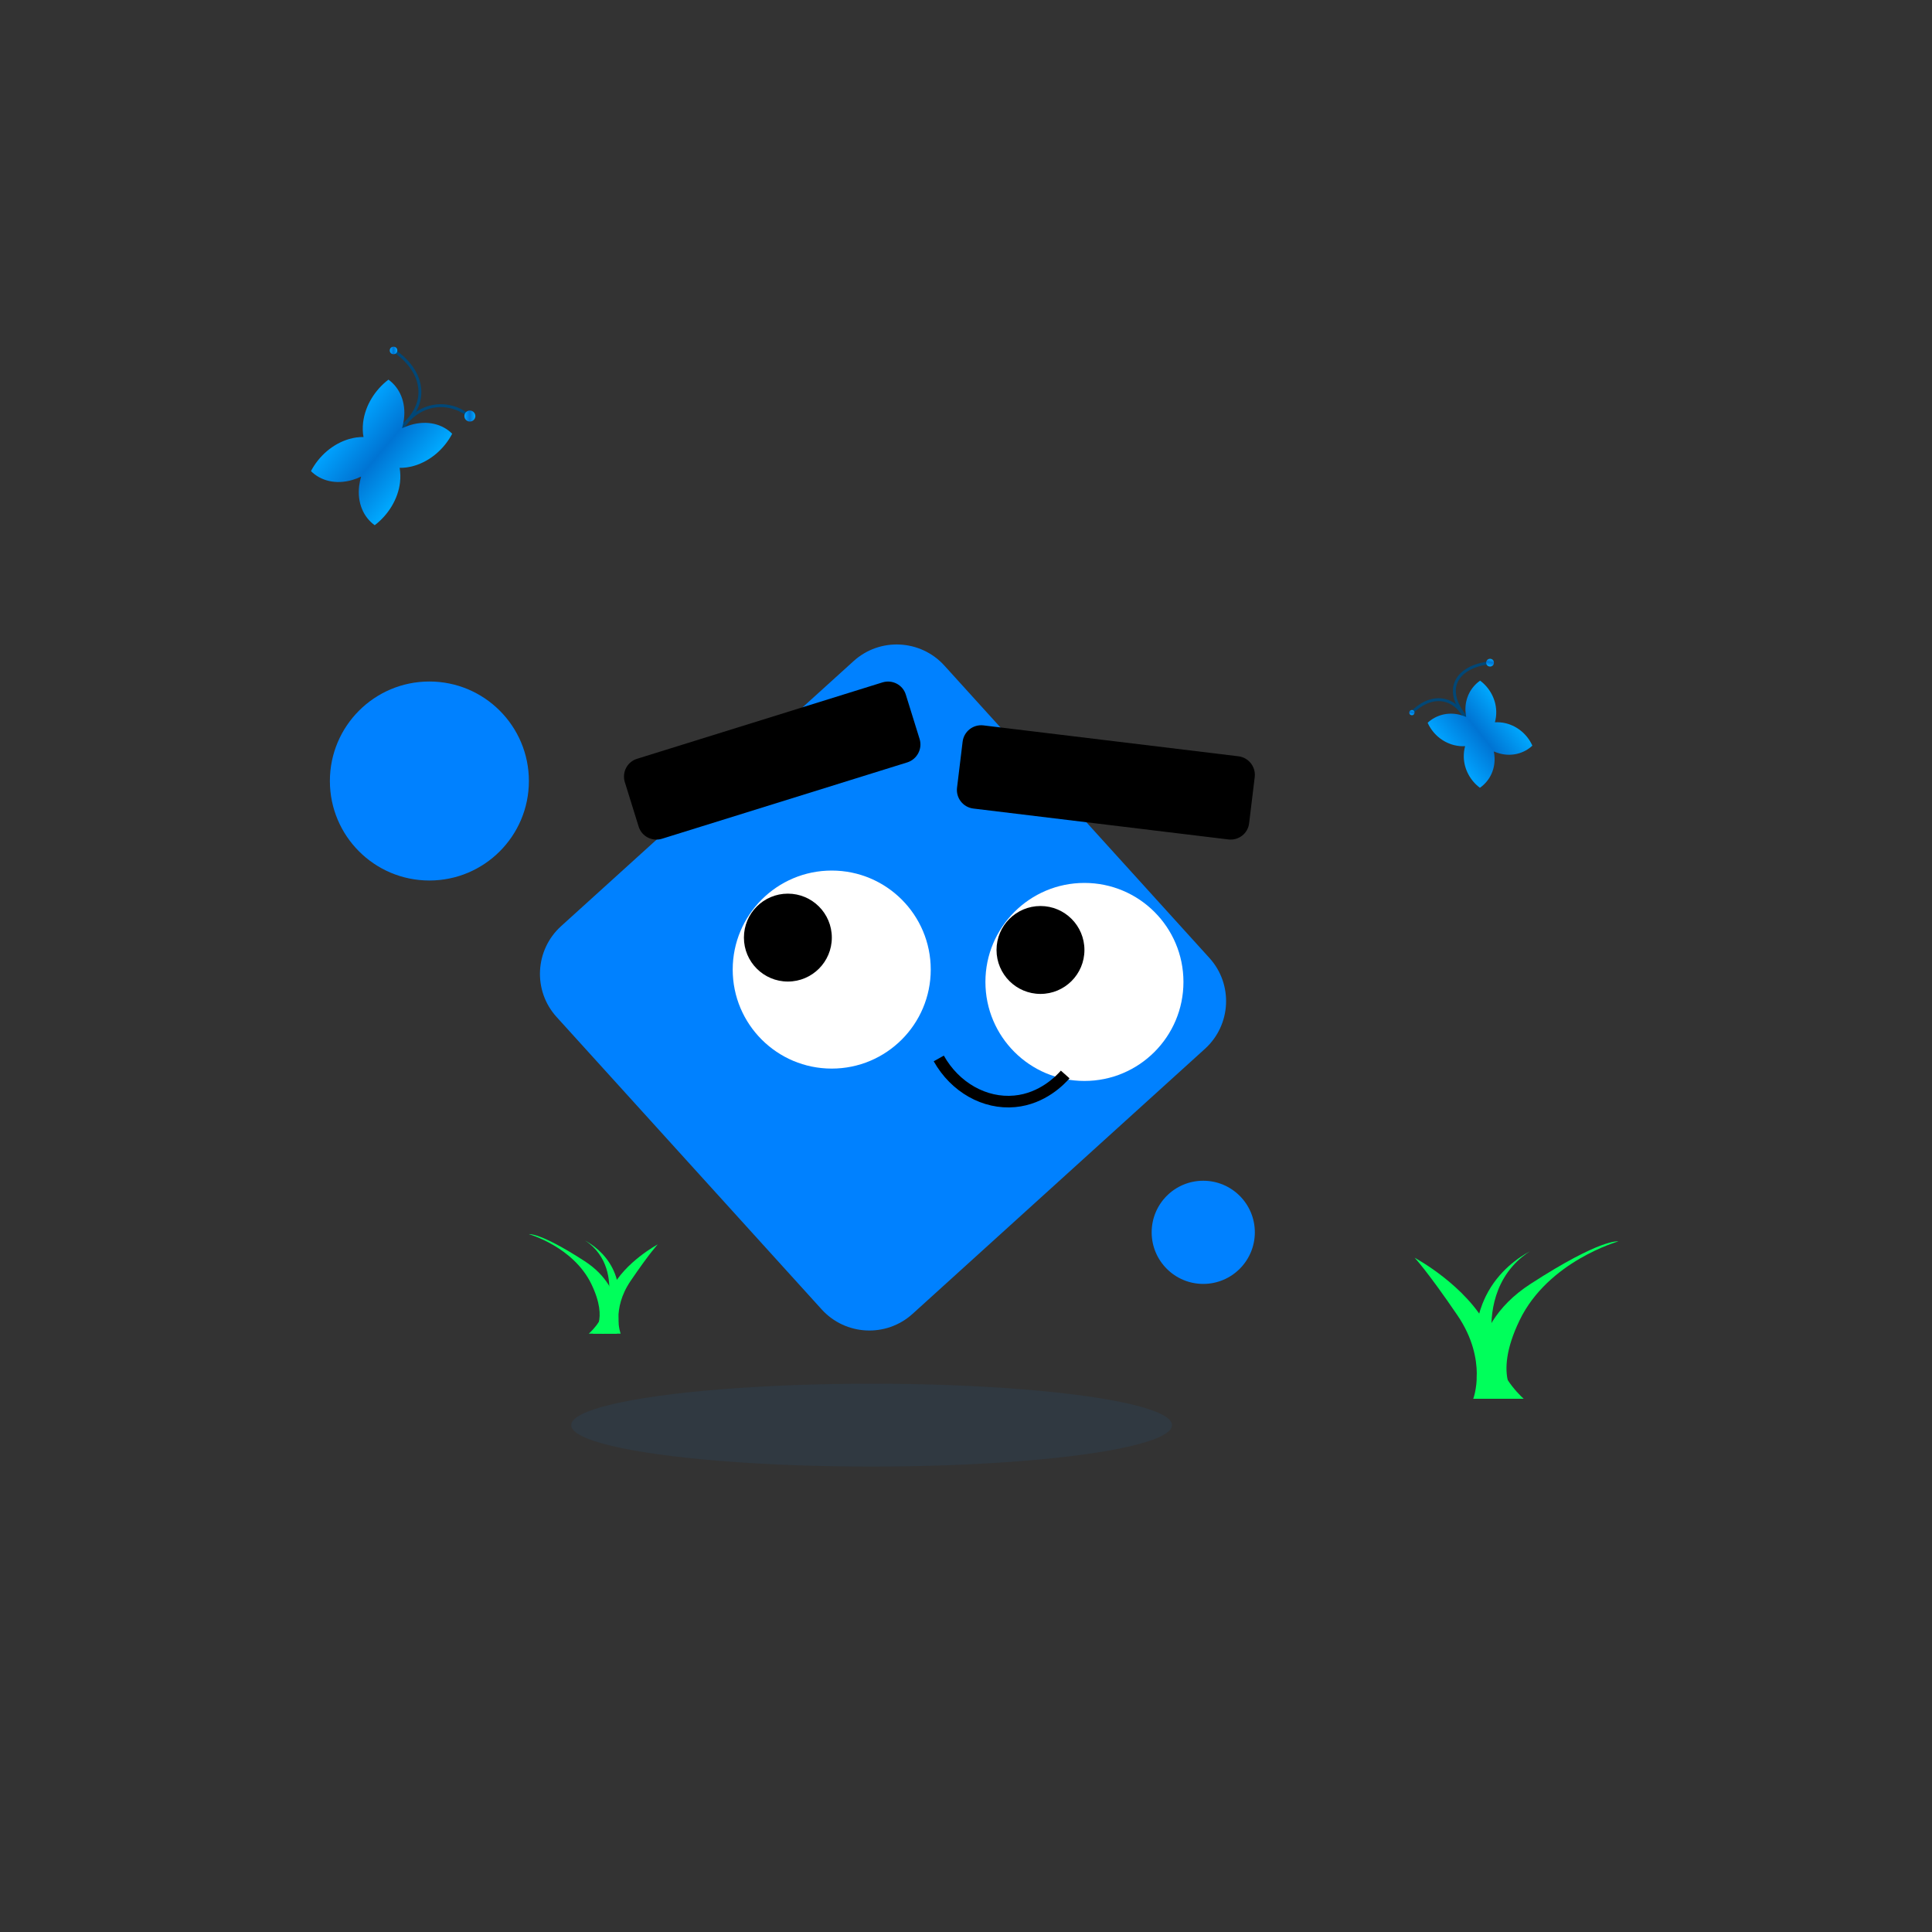 <?xml version="1.0" encoding="utf-8"?>
<!-- Generator: Adobe Illustrator 24.0.0, SVG Export Plug-In . SVG Version: 6.00 Build 0)  -->
<svg version="1.1" id="Слой_1" xmlns="http://www.w3.org/2000/svg" xmlns:xlink="http://www.w3.org/1999/xlink" x="0px" y="0px"
	 viewBox="0 0 2000 2000" style="enable-background:new 0 0 2000 2000;" xml:space="preserve">
<rect x="0" y="0" width="2000" height="2000" fill="#333333" stroke="none"/>
<style type="text/css">
	.st0{fill:#0081FF;}
	.st1{fill:#FFFFFF;}
	.st2{fill:none;stroke:#000000;stroke-width:12;stroke-miterlimit:10;}
	.st3{fill:none;stroke:#004777;stroke-width:3;stroke-miterlimit:10;}
	.st4{fill:url(#SVGID_1_);}
	.st5{fill:url(#SVGID_2_);}
	.st6{fill:url(#SVGID_3_);}
	.st7{fill:url(#SVGID_4_);}
	.st8{fill:url(#SVGID_5_);}
	.st9{fill:url(#SVGID_6_);}
	.st10{opacity:7.000000e-02;fill:#0081FF;enable-background:new    ;}
	.st11{fill:#00FF5B;}
</style>
<path class="st0" d="M850.6,1355.5l-274.4-302.7c-24.7-27.2-22.6-69.3,4.6-94l302.8-274.4c27.2-24.7,69.3-22.6,94,4.6L1252,991.7
	c24.7,27.2,22.6,69.3-4.6,94l-302.7,274.4C917.4,1384.8,875.3,1382.7,850.6,1355.5z"/>
<circle class="st1" cx="861" cy="1003.7" r="102.5"/>
<circle class="st1" cx="1122.6" cy="1016.5" r="102.5"/>
<circle cx="815.6" cy="970.6" r="45.5"/>
<circle cx="1077.1" cy="983.4" r="45.5"/>
<path d="M1271.7,869l-264.1-32c-10.6-1.3-18.1-10.9-16.9-21.4l5.8-47.8c1.3-10.6,10.9-18.1,21.4-16.9l264.1,32
	c10.6,1.3,18.1,10.9,16.9,21.4l-5.8,47.8C1291.9,862.8,1282.3,870.2,1271.7,869z"/>
<path d="M939.3,789.2l-254.1,79.1c-10.2,3.1-21-2.5-24.1-12.7l-14.3-46c-3.1-10.2,2.5-21,12.7-24.1l254.1-79.1
	c10.2-3.1,21,2.5,24.1,12.7l14.3,46C955.1,775.2,949.3,786,939.3,789.2z"/>
<path class="st2" d="M1102.7,1112.3c-4.8,5.4-23.2,25.1-52.3,27.8c-31,2.9-61.8-14.5-78.6-44.4"/>
<circle class="st0" cx="1245.6" cy="1275.7" r="53.4"/>
<circle class="st0" cx="444.5" cy="808.5" r="103"/>
<path class="st3" d="M407.2,447.5c2.7-1.6,30-17.9,27.3-45.5c-2.3-22.7-23.3-36.8-27.1-39.2"/>
<path class="st3" d="M416.3,443.5c1.1-1.9,12.8-21.3,36.1-23.4c19.2-1.7,32.5,9.6,34.8,11.6"/>
<linearGradient id="SVGID_1_" gradientUnits="userSpaceOnUse" x1="353.818" y1="1530.649" x2="443.593" y2="1530.649" gradientTransform="matrix(0.763 0.646 0.646 -0.763 -898.776 1378.286)">
	<stop  offset="0" style="stop-color:#00A3FF"/>
	<stop  offset="0.5" style="stop-color:#0074D3"/>
	<stop  offset="1" style="stop-color:#00A9FF"/>
</linearGradient>
<path class="st4" d="M413.7,484.3c4.8,0.1,9.8-0.6,15-2.1c17-5,31.3-17.7,39.4-33.2c-10.1-10.1-25.8-14.1-42.7-9.2
	c-3.1,0.9-6.2,2.1-9.2,3.5c0.9-3.1,1.6-6.4,2-9.6c2.1-17.5-4.4-32.3-16.1-40.7c-13.9,10.6-24.1,26.8-26.2,44.3
	c-0.6,5.3-0.5,10.4,0.4,15.1c-4.8-0.1-9.8,0.6-15,2.1c-17,5-31.3,17.7-39.4,33.2c10.1,10.1,25.8,14.1,42.7,9.2
	c3.1-0.9,6.2-2.1,9.2-3.5c-0.9,3.1-1.6,6.4-2,9.6c-2.1,17.5,4.4,32.3,16.1,40.7c13.9-10.6,24.1-26.8,26.2-44.3
	C414.7,494.1,414.5,489,413.7,484.3z"/>
<linearGradient id="SVGID_2_" gradientUnits="userSpaceOnUse" x1="403.474" y1="1637.2" x2="411.305" y2="1637.2" gradientTransform="matrix(1 0 0 -1 0 2000)">
	<stop  offset="0" style="stop-color:#00A3FF"/>
	<stop  offset="0.5" style="stop-color:#0074D3"/>
	<stop  offset="1" style="stop-color:#00A9FF"/>
</linearGradient>
<circle class="st5" cx="407.4" cy="362.8" r="3.9"/>
<linearGradient id="SVGID_3_" gradientUnits="userSpaceOnUse" x1="480.688" y1="1569.3" x2="492.088" y2="1569.3" gradientTransform="matrix(1 0 0 -1 0 2000)">
	<stop  offset="0" style="stop-color:#00A3FF"/>
	<stop  offset="0.5" style="stop-color:#0074D3"/>
	<stop  offset="1" style="stop-color:#00A9FF"/>
</linearGradient>
<circle class="st6" cx="486.4" cy="430.7" r="5.7"/>
<path class="st3" d="M1519.4,749c-0.7-2-8.3-22.8-27.5-24.6c-15.8-1.5-28.2,11-30.3,13.3"/>
<path class="st3" d="M1518.2,743.1c-1.8-2-19.9-22.1-9.4-39.8c8.6-14.6,30.4-16.9,34.3-17.3"/>
<linearGradient id="SVGID_4_" gradientUnits="userSpaceOnUse" x1="1049.088" y1="605.754" x2="1111.492" y2="605.754" gradientTransform="matrix(0.904 -0.727 -0.626 -0.779 935.288 2017.052)">
	<stop  offset="0" style="stop-color:#00A3FF"/>
	<stop  offset="0.5" style="stop-color:#0074D3"/>
	<stop  offset="1" style="stop-color:#00A9FF"/>
</linearGradient>
<path class="st7" d="M1547.5,747.7c1-3.5,1.5-7.3,1.4-11.2c-0.3-12.9-6.9-24.6-16.7-31.9c-9.5,6.6-15.5,17.7-15.2,30.6
	c0.1,2.4,0.3,4.7,0.8,7c-2.1-0.9-4.4-1.7-6.7-2.3c-12.5-3.1-24.7,0.4-33.2,8.3c5,11.2,15,20.1,27.6,23.2c3.8,0.9,7.6,1.3,11.2,1
	c-1,3.5-1.5,7.3-1.4,11.2c0.3,12.9,6.9,24.6,16.7,31.9c9.5-6.6,15.5-17.7,15.2-30.6c-0.1-2.4-0.3-4.7-0.8-7c2.1,0.9,4.4,1.7,6.7,2.3
	c12.5,3.1,24.7-0.4,33.2-8.3c-5-11.2-15-20.1-27.6-23.2C1554.9,747.8,1551.1,747.5,1547.5,747.7z"/>
<linearGradient id="SVGID_5_" gradientUnits="userSpaceOnUse" x1="322.953" y1="458.869" x2="328.396" y2="458.869" gradientTransform="matrix(0.19 -0.982 -0.982 -0.19 1850.463 1144.36)">
	<stop  offset="0" style="stop-color:#00A3FF"/>
	<stop  offset="0.5" style="stop-color:#0074D3"/>
	<stop  offset="1" style="stop-color:#00A9FF"/>
</linearGradient>
<circle class="st8" cx="1461.6" cy="737.7" r="2.7"/>
<linearGradient id="SVGID_6_" gradientUnits="userSpaceOnUse" x1="387.815" y1="389.233" x2="395.737" y2="389.233" gradientTransform="matrix(0.19 -0.982 -0.982 -0.19 1850.463 1144.36)">
	<stop  offset="0" style="stop-color:#00A3FF"/>
	<stop  offset="0.5" style="stop-color:#0074D3"/>
	<stop  offset="1" style="stop-color:#00A9FF"/>
</linearGradient>
<circle class="st9" cx="1542.5" cy="686" r="4"/>
<ellipse class="st10" cx="902.3" cy="1475.3" rx="311" ry="42.9"/>
<path class="st11" d="M1525.1,1448c0,0,15.3-39.8-16.3-86.3c-31.7-46.5-44.4-59.7-44.4-59.7s53.6,28.6,76.1,73s14.8,73,14.8,73
	H1525.1z"/>
<path class="st11" d="M1531.3,1448c0,0-20.4-71.4,53.1-118.9c73.5-47.6,90.9-44,90.9-44s-72.5,20.4-102.1,81.4
	c-29.6,61.1-2,81.5-2,81.5H1531.3z"/>
<path class="st11" d="M1553.2,1448c-7.2-10-31.5-46.4-22.5-85.8c2.1-9.1,5.6-16.7,7.5-20.6c13.1-26.4,34.6-40.3,45.6-46.3
	c-5,3.2-11.7,8.2-18.2,15.7c-26.7,30.7-21.6,70.7-20.8,76.4c4.8,33.6,25.7,54.3,32.5,60.6C1569.3,1448,1561.2,1448,1553.2,1448z"/>
<path class="st11" d="M642.5,1380.6c0,0-9.7-25.2,10.3-54.6s28.1-37.8,28.1-37.8s-33.9,18.1-48.1,46.2c-14.2,28.1-9.4,46.2-9.4,46.2
	L642.5,1380.6L642.5,1380.6z"/>
<path class="st11" d="M638.6,1380.6c0,0,12.9-45.1-33.6-75.2s-57.5-27.8-57.5-27.8s45.8,12.9,64.6,51.5c18.7,38.6,1.3,51.5,1.3,51.5
	H638.6z"/>
<path class="st11" d="M624.8,1380.6c4.5-6.3,19.9-29.4,14.2-54.2c-1.3-5.7-3.5-10.6-4.7-13c-8.3-16.7-21.9-25.5-28.8-29.3
	c3.2,2,7.4,5.2,11.5,9.9c16.9,19.4,13.7,44.7,13.1,48.3c-3.1,21.3-16.2,34.3-20.6,38.3C614.6,1380.6,619.7,1380.6,624.8,1380.6z"/>
</svg>
